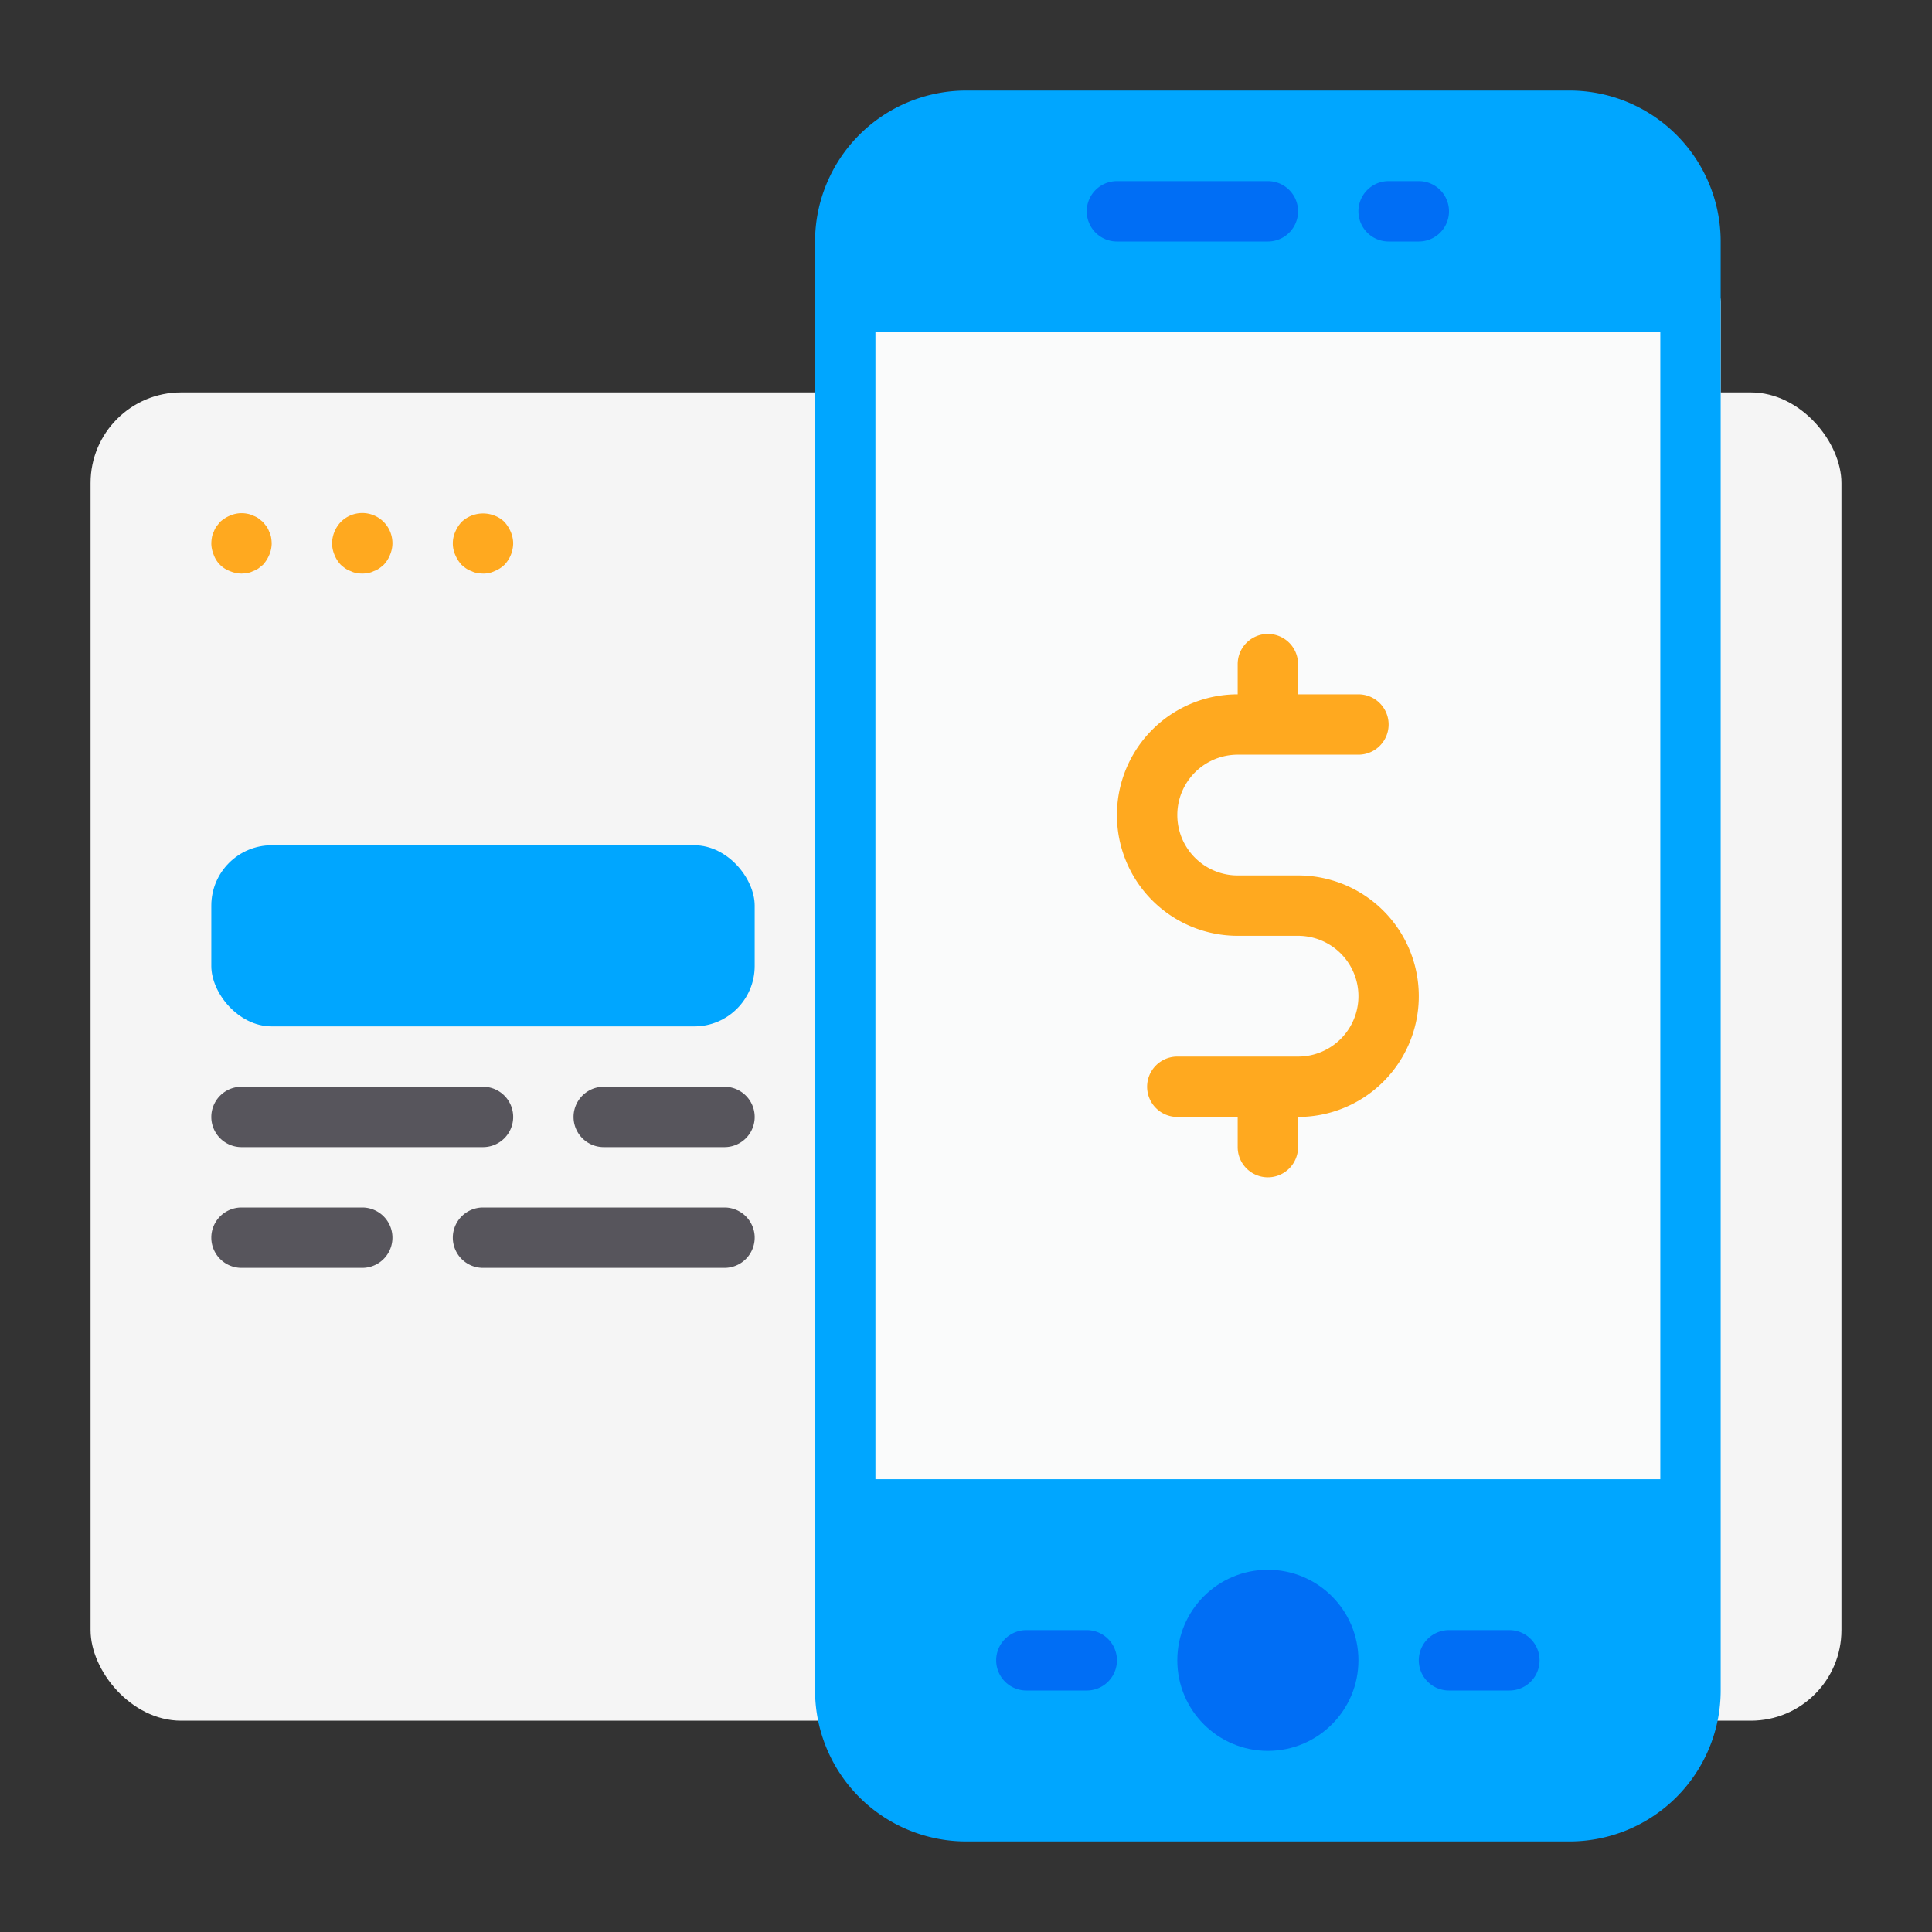 <svg height="512" viewBox="0 0 64 64" width="512" xmlns="http://www.w3.org/2000/svg"><rect x="0" y="0" width="64" height="64" fill="#333333" stroke="none"/><g id="_24_Online_Payment" data-name="24 Online Payment"><rect fill="#f5f5f5" height="44" rx="3" width="58" x="3" y="13"/><path d="m8.92 17.62a.757.757 0 0 0 -.09-.18l-.12-.15-.15-.12a.757.757 0 0 0 -.18-.09.636.636 0 0 0 -.18-.06.956.956 0 0 0 -.58.06 1.155 1.155 0 0 0 -.33.21l-.12.15a.757.757 0 0 0 -.09.18.636.636 0 0 0 -.06.18 1.355 1.355 0 0 0 -.02.2 1 1 0 0 0 .08.38.9.9 0 0 0 .54.54 1 1 0 0 0 .38.08 1.355 1.355 0 0 0 .2-.02.636.636 0 0 0 .18-.06.757.757 0 0 0 .18-.09l.15-.12a1.155 1.155 0 0 0 .21-.33 1 1 0 0 0 .08-.38 1.355 1.355 0 0 0 -.02-.2.636.636 0 0 0 -.06-.18z" fill="#ffa91f"/><path d="m11.29 17.29a1.052 1.052 0 0 0 -.29.71 1 1 0 0 0 .08.38 1.032 1.032 0 0 0 .21.33 1.576 1.576 0 0 0 .15.12.757.757 0 0 0 .18.09.636.636 0 0 0 .18.06 1.01 1.01 0 0 0 .4 0 .636.636 0 0 0 .18-.06.757.757 0 0 0 .18-.09 1.576 1.576 0 0 0 .15-.12 1.032 1.032 0 0 0 .21-.33 1 1 0 0 0 .08-.38 1 1 0 0 0 -1.71-.71z" fill="#ffa91f"/><path d="m16.92 17.62a1.155 1.155 0 0 0 -.21-.33.933.933 0 0 0 -.33-.21 1.041 1.041 0 0 0 -1.09.21 1.155 1.155 0 0 0 -.21.33.942.942 0 0 0 0 .76 1.155 1.155 0 0 0 .21.33 1.576 1.576 0 0 0 .15.12.757.757 0 0 0 .18.09.636.636 0 0 0 .18.06 1.355 1.355 0 0 0 .2.02.838.838 0 0 0 .38-.08 1.032 1.032 0 0 0 .33-.21 1.052 1.052 0 0 0 .29-.71 1 1 0 0 0 -.08-.38z" fill="#ffa91f"/><rect fill="#fafbfb" height="42" rx="1" width="30" x="27" y="9"/><path d="m52 3h-20a5.006 5.006 0 0 0 -5 5v48a5.006 5.006 0 0 0 5 5h20a5.006 5.006 0 0 0 5-5v-48a5.006 5.006 0 0 0 -5-5zm-23 8h26v38h-26z" fill="#00a6ff"/><g fill="#006ef5"><path d="m47 8h-1a1 1 0 0 1 0-2h1a1 1 0 0 1 0 2z"/><path d="m42 8h-5a1 1 0 0 1 0-2h5a1 1 0 0 1 0 2z"/><circle cx="42" cy="55" r="3"/><path d="m50 56h-2a1 1 0 0 1 0-2h2a1 1 0 0 1 0 2z"/><path d="m36 56h-2a1 1 0 0 1 0-2h2a1 1 0 0 1 0 2z"/></g><path d="m43 29h-2a2 2 0 0 1 0-4h4a1 1 0 0 0 0-2h-2v-1a1 1 0 0 0 -2 0v1a4 4 0 0 0 0 8h2a2 2 0 0 1 0 4h-4a1 1 0 0 0 0 2h2v1a1 1 0 0 0 2 0v-1a4 4 0 0 0 0-8z" fill="#ffa91f"/><rect fill="#00a6ff" height="6" rx="2" width="18" x="7" y="28"/><path d="m24 38h-4a1 1 0 0 1 0-2h4a1 1 0 0 1 0 2z" fill="#57555c"/><path d="m16 38h-8a1 1 0 0 1 0-2h8a1 1 0 0 1 0 2z" fill="#57555c"/><path d="m24 42h-8a1 1 0 0 1 0-2h8a1 1 0 0 1 0 2z" fill="#57555c"/><path d="m12 42h-4a1 1 0 0 1 0-2h4a1 1 0 0 1 0 2z" fill="#57555c"/></g></svg>